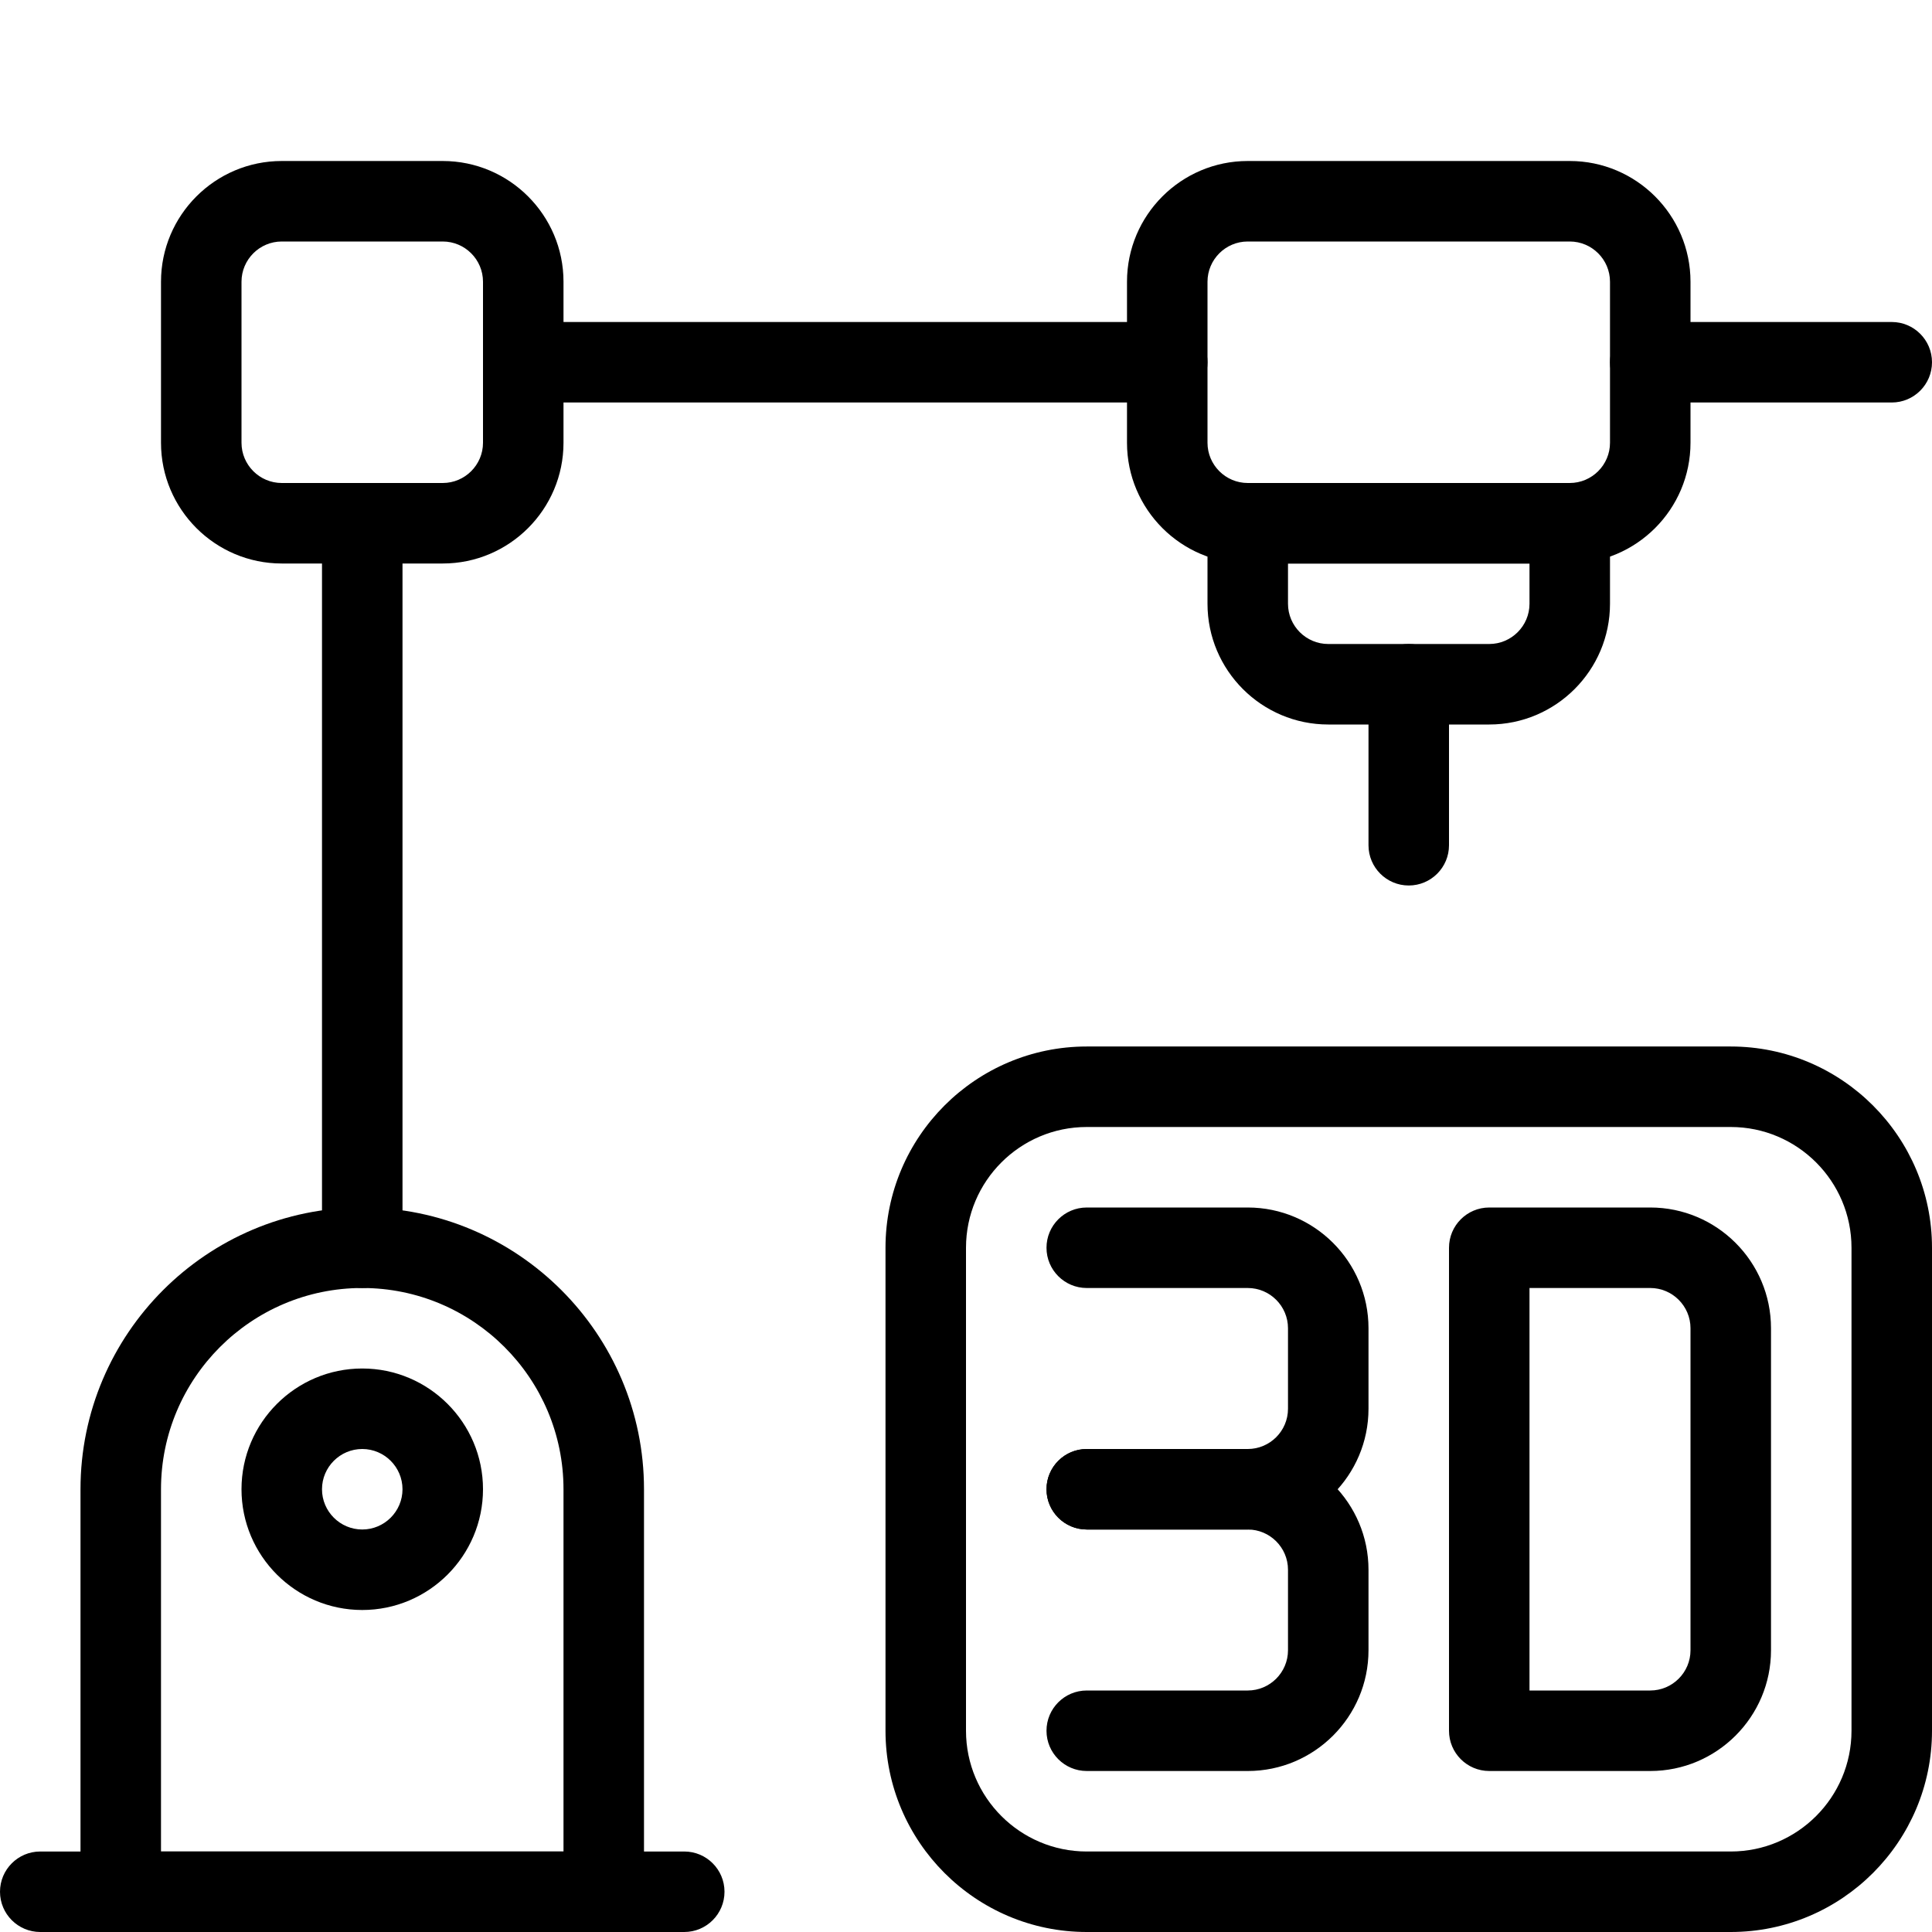 <svg id="_x31__px" height="512" viewBox="0 0 24 24" width="512" xmlns="http://www.w3.org/2000/svg"><g><path d="m8.5 24h-8c-.276 0-.5-.224-.5-.5s.224-.5.5-.5h8c.276 0 .5.224.5.5s-.224.5-.5.5z"/></g><g><path d="m7.5 24h-6c-.276 0-.5-.224-.5-.5v-5c0-1.93 1.57-3.5 3.5-3.5s3.5 1.57 3.5 3.5v5c0 .276-.224.5-.5.5zm-5.5-1h5v-4.5c0-1.378-1.121-2.5-2.5-2.5s-2.5 1.122-2.5 2.5z"/></g><g><path d="m4.5 20c-.827 0-1.5-.673-1.5-1.5s.673-1.5 1.5-1.5 1.5.673 1.5 1.5-.673 1.5-1.5 1.5zm0-2c-.275 0-.5.224-.5.5s.225.5.5.5.5-.224.5-.5-.225-.5-.5-.5z"/></g><g><path d="m4.5 16c-.276 0-.5-.224-.5-.5v-9c0-.276.224-.5.5-.5s.5.224.5.5v9c0 .276-.224.5-.5.5z"/></g><g><path d="m5.5 7h-2c-.827 0-1.5-.673-1.5-1.5v-2c0-.827.673-1.5 1.5-1.5h2c.827 0 1.5.673 1.5 1.5v2c0 .827-.673 1.5-1.5 1.5zm-2-4c-.275 0-.5.224-.5.5v2c0 .276.225.5.5.5h2c.275 0 .5-.224.5-.5v-2c0-.276-.225-.5-.5-.5z"/></g><g><path d="m14.5 5h-8c-.276 0-.5-.224-.5-.5s.224-.5.5-.5h8c.276 0 .5.224.5.5s-.224.5-.5.5z"/></g><g><path d="m19.5 7h-4c-.827 0-1.5-.673-1.5-1.5v-2c0-.827.673-1.5 1.5-1.5h4c.827 0 1.5.673 1.5 1.5v2c0 .827-.673 1.5-1.5 1.5zm-4-4c-.275 0-.5.224-.5.5v2c0 .276.225.5.5.5h4c.275 0 .5-.224.5-.5v-2c0-.276-.225-.5-.5-.5z"/></g><g><path d="m23.5 5h-3c-.276 0-.5-.224-.5-.5s.224-.5.5-.5h3c.276 0 .5.224.5.5s-.224.5-.5.5z"/></g><g><path d="m18.5 9h-2c-.827 0-1.5-.673-1.5-1.5v-1c0-.276.224-.5.5-.5h4c.276 0 .5.224.5.5v1c0 .827-.673 1.5-1.5 1.5zm-2.5-2v.5c0 .276.225.5.5.5h2c.275 0 .5-.224.5-.5v-.5z"/></g><g><path d="m17.5 11c-.276 0-.5-.224-.5-.5v-2c0-.276.224-.5.5-.5s.5.224.5.5v2c0 .276-.224.5-.5.5z"/></g><g><path d="m21.5 24h-8c-1.379 0-2.5-1.122-2.5-2.5v-6c0-1.378 1.121-2.5 2.5-2.5h8c1.379 0 2.5 1.122 2.5 2.5v6c0 1.378-1.121 2.5-2.5 2.5zm-8-10c-.827 0-1.5.673-1.5 1.5v6c0 .827.673 1.5 1.5 1.5h8c.827 0 1.5-.673 1.5-1.5v-6c0-.827-.673-1.5-1.5-1.5z"/></g><g><path d="m15.5 22h-2c-.276 0-.5-.224-.5-.5s.224-.5.5-.5h2c.275 0 .5-.224.5-.5v-1c0-.276-.225-.5-.5-.5h-2c-.276 0-.5-.224-.5-.5s.224-.5.5-.5h2c.827 0 1.5.673 1.5 1.5v1c0 .827-.673 1.5-1.5 1.5z"/></g><g><path d="m15.5 19h-2c-.276 0-.5-.224-.5-.5s.224-.5.5-.5h2c.275 0 .5-.224.5-.5v-1c0-.276-.225-.5-.5-.5h-2c-.276 0-.5-.224-.5-.5s.224-.5.5-.5h2c.827 0 1.5.673 1.5 1.5v1c0 .827-.673 1.5-1.5 1.5z"/></g><g><path d="m20.5 22h-2c-.276 0-.5-.224-.5-.5v-6c0-.276.224-.5.5-.5h2c.827 0 1.5.673 1.5 1.5v4c0 .827-.673 1.5-1.5 1.5zm-1.5-1h1.5c.275 0 .5-.224.5-.5v-4c0-.276-.225-.5-.5-.5h-1.5z"/></g></svg>
